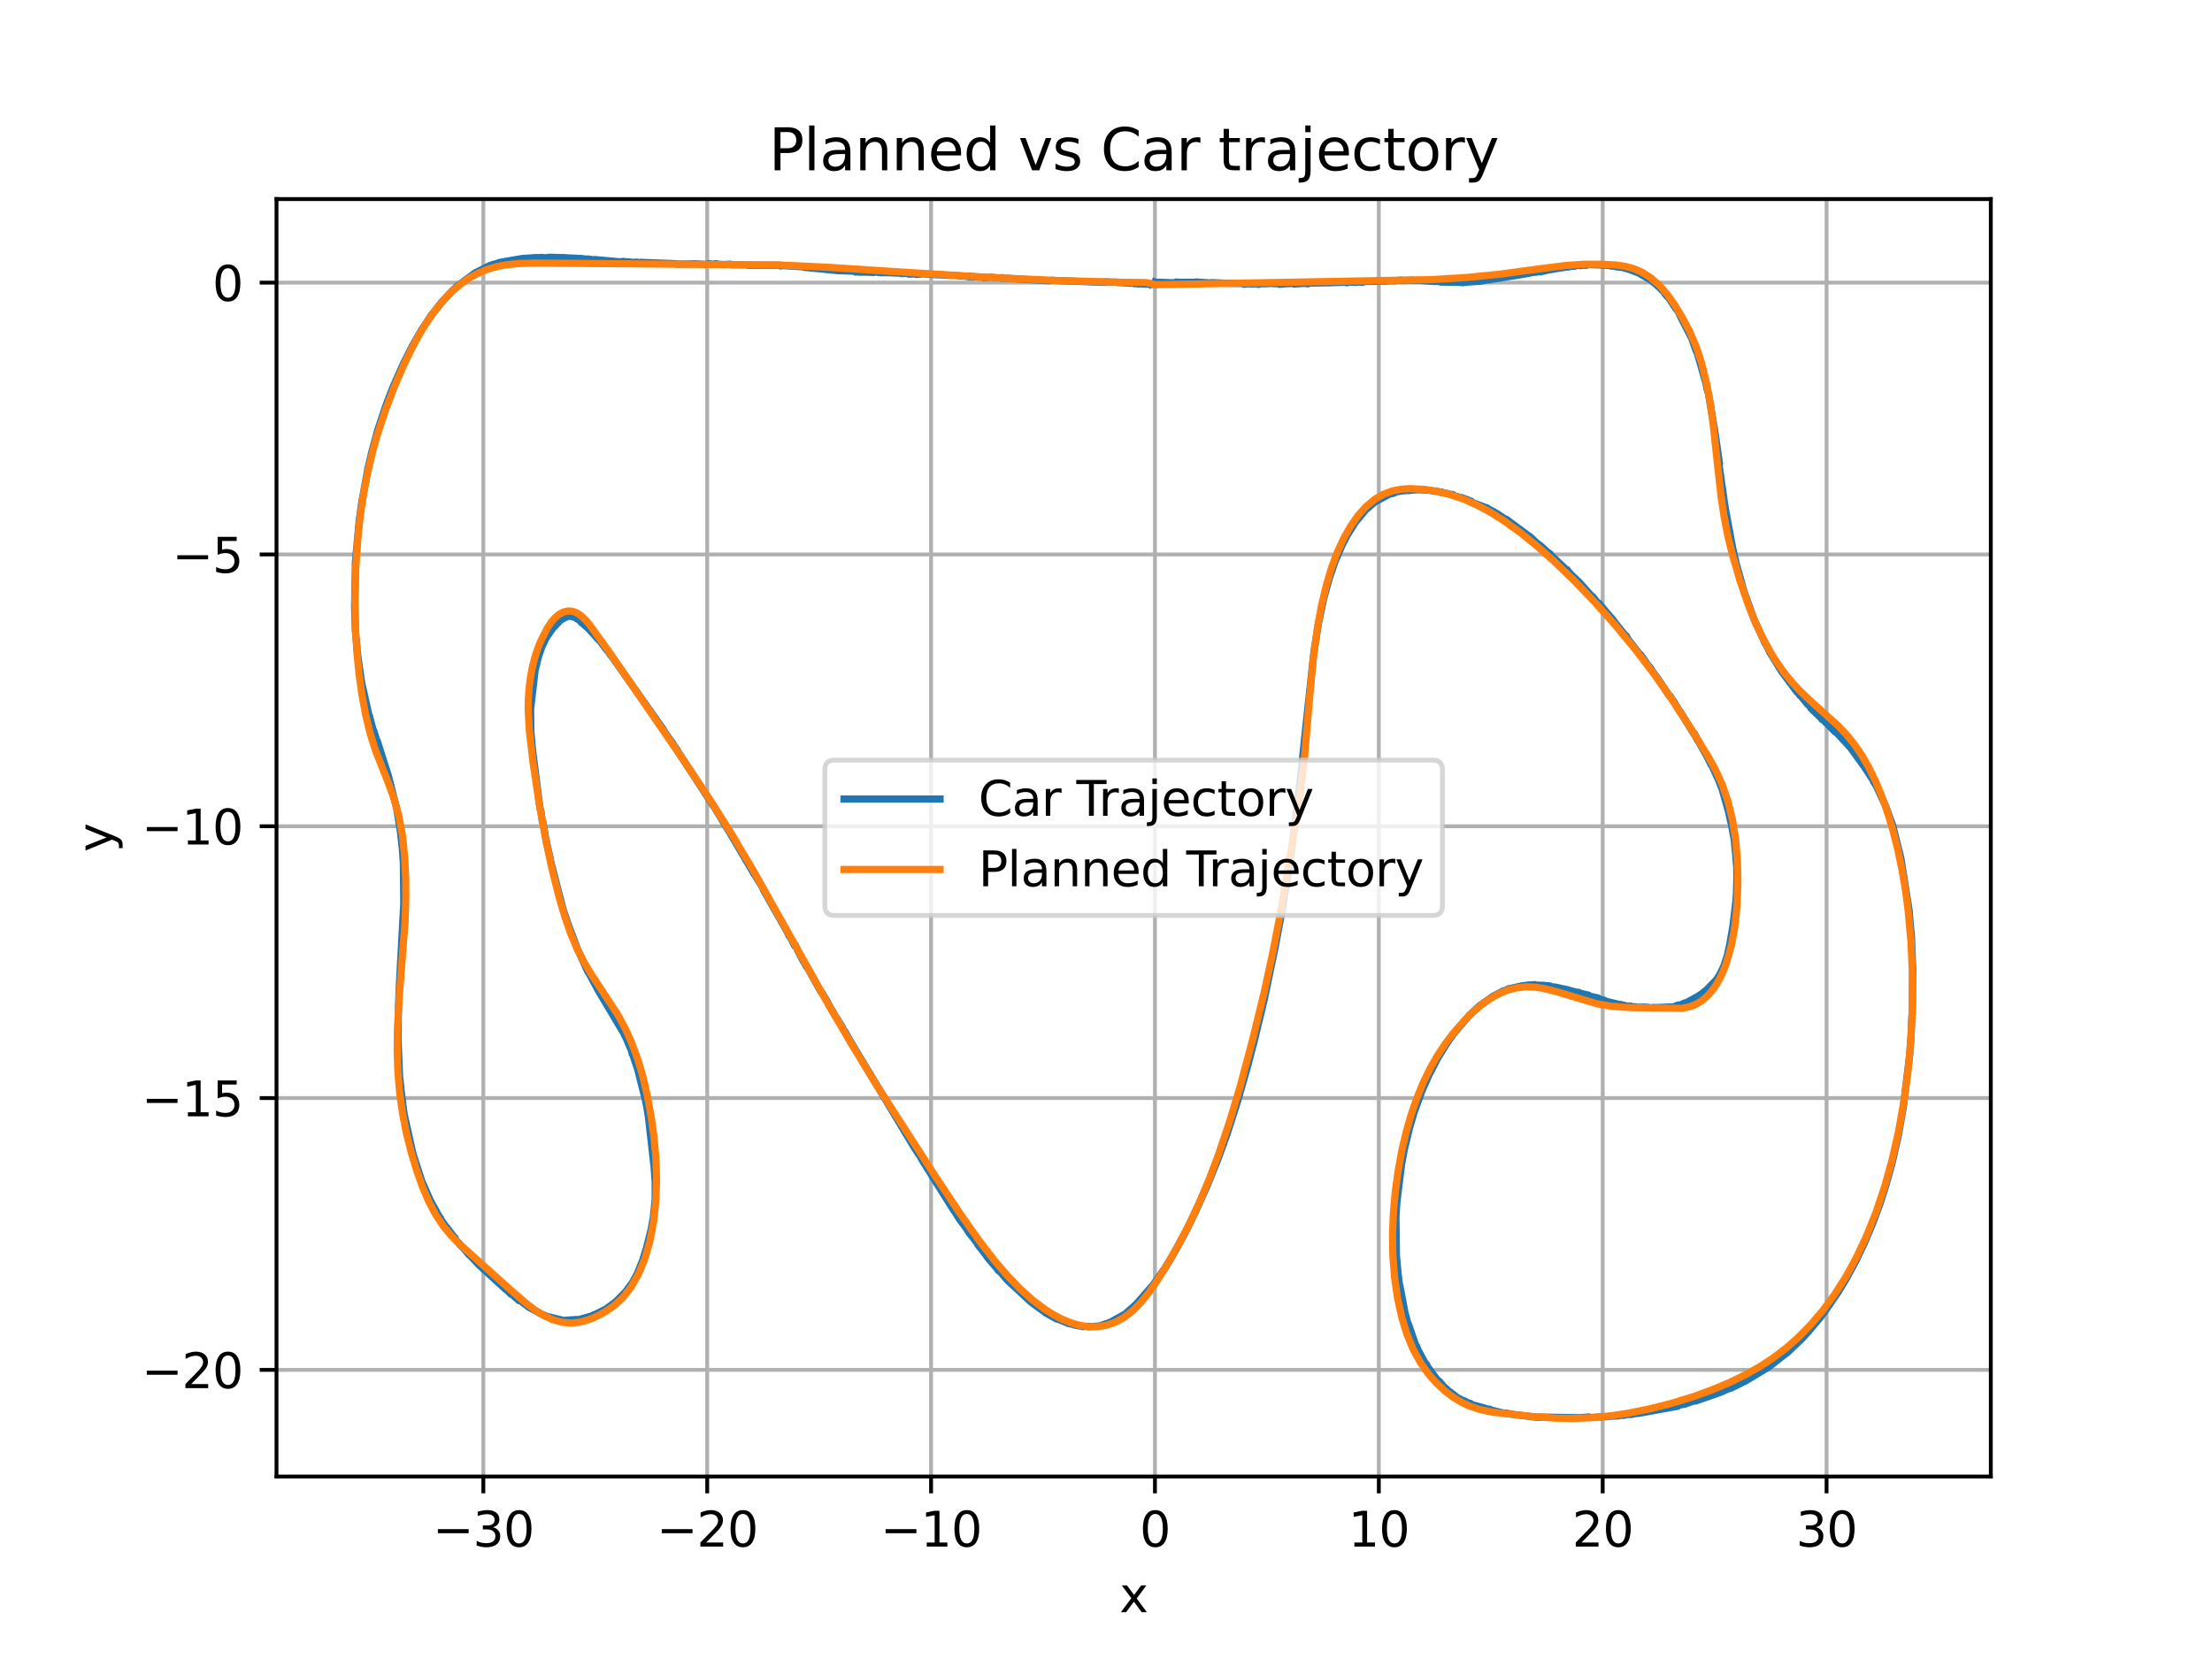 <?xml version="1.0" encoding="utf-8" standalone="no"?>
<!DOCTYPE svg PUBLIC "-//W3C//DTD SVG 1.1//EN"
  "http://www.w3.org/Graphics/SVG/1.1/DTD/svg11.dtd">
<svg xmlns:xlink="http://www.w3.org/1999/xlink" width="460.8pt" height="345.6pt" viewBox="0 0 460.8 345.6" xmlns="http://www.w3.org/2000/svg" version="1.1">
 <defs>
  <style type="text/css">*{stroke-linejoin: round; stroke-linecap: butt}</style>
 </defs>
 <g id="figure_1">
  <g id="patch_1">
   <path d="M 0 345.6 
L 460.8 345.6 
L 460.8 0 
L 0 0 
z
" style="fill: #ffffff"/>
  </g>
  <g id="axes_1">
   <g id="patch_2">
    <path d="M 57.6 307.584 
L 414.72 307.584 
L 414.72 41.472 
L 57.6 41.472 
z
" style="fill: #ffffff"/>
   </g>
   <g id="matplotlib.axis_1">
    <g id="xtick_1">
     <g id="line2d_1">
      <path d="M 100.687 307.584 
L 100.687 41.472 
" clip-path="url(#p9ea744efe2)" style="fill: none; stroke: #b0b0b0; stroke-width: 0.8; stroke-linecap: square"/>
     </g>
     <g id="line2d_2">
      <defs>
       <path id="m779f295ce8" d="M 0 0 
L 0 3.5 
" style="stroke: #000000; stroke-width: 0.8"/>
      </defs>
      <g>
       <use xlink:href="#m779f295ce8" x="100.687" y="307.584" style="stroke: #000000; stroke-width: 0.8"/>
      </g>
     </g>
     <g id="text_1">
      <!-- −30 -->
      <g transform="translate(90.135 322.182) scale(0.1 -0.1)">
       <defs>
        <path id="DejaVuSans-2212" d="M 678 2272 
L 4684 2272 
L 4684 1741 
L 678 1741 
L 678 2272 
z
" transform="scale(0.016)"/>
        <path id="DejaVuSans-33" d="M 2597 2516 
Q 3050 2419 3304 2112 
Q 3559 1806 3559 1356 
Q 3559 666 3084 287 
Q 2609 -91 1734 -91 
Q 1441 -91 1130 -33 
Q 819 25 488 141 
L 488 750 
Q 750 597 1062 519 
Q 1375 441 1716 441 
Q 2309 441 2620 675 
Q 2931 909 2931 1356 
Q 2931 1769 2642 2001 
Q 2353 2234 1838 2234 
L 1294 2234 
L 1294 2753 
L 1863 2753 
Q 2328 2753 2575 2939 
Q 2822 3125 2822 3475 
Q 2822 3834 2567 4026 
Q 2313 4219 1838 4219 
Q 1578 4219 1281 4162 
Q 984 4106 628 3988 
L 628 4550 
Q 988 4650 1302 4700 
Q 1616 4750 1894 4750 
Q 2613 4750 3031 4423 
Q 3450 4097 3450 3541 
Q 3450 3153 3228 2886 
Q 3006 2619 2597 2516 
z
" transform="scale(0.016)"/>
        <path id="DejaVuSans-30" d="M 2034 4250 
Q 1547 4250 1301 3770 
Q 1056 3291 1056 2328 
Q 1056 1369 1301 889 
Q 1547 409 2034 409 
Q 2525 409 2770 889 
Q 3016 1369 3016 2328 
Q 3016 3291 2770 3770 
Q 2525 4250 2034 4250 
z
M 2034 4750 
Q 2819 4750 3233 4129 
Q 3647 3509 3647 2328 
Q 3647 1150 3233 529 
Q 2819 -91 2034 -91 
Q 1250 -91 836 529 
Q 422 1150 422 2328 
Q 422 3509 836 4129 
Q 1250 4750 2034 4750 
z
" transform="scale(0.016)"/>
       </defs>
       <use xlink:href="#DejaVuSans-2212"/>
       <use xlink:href="#DejaVuSans-33" x="83.789"/>
       <use xlink:href="#DejaVuSans-30" x="147.412"/>
      </g>
     </g>
    </g>
    <g id="xtick_2">
     <g id="line2d_3">
      <path d="M 147.324 307.584 
L 147.324 41.472 
" clip-path="url(#p9ea744efe2)" style="fill: none; stroke: #b0b0b0; stroke-width: 0.8; stroke-linecap: square"/>
     </g>
     <g id="line2d_4">
      <g>
       <use xlink:href="#m779f295ce8" x="147.324" y="307.584" style="stroke: #000000; stroke-width: 0.8"/>
      </g>
     </g>
     <g id="text_2">
      <!-- −20 -->
      <g transform="translate(136.771 322.182) scale(0.1 -0.1)">
       <defs>
        <path id="DejaVuSans-32" d="M 1228 531 
L 3431 531 
L 3431 0 
L 469 0 
L 469 531 
Q 828 903 1448 1529 
Q 2069 2156 2228 2338 
Q 2531 2678 2651 2914 
Q 2772 3150 2772 3378 
Q 2772 3750 2511 3984 
Q 2250 4219 1831 4219 
Q 1534 4219 1204 4116 
Q 875 4013 500 3803 
L 500 4441 
Q 881 4594 1212 4672 
Q 1544 4750 1819 4750 
Q 2544 4750 2975 4387 
Q 3406 4025 3406 3419 
Q 3406 3131 3298 2873 
Q 3191 2616 2906 2266 
Q 2828 2175 2409 1742 
Q 1991 1309 1228 531 
z
" transform="scale(0.016)"/>
       </defs>
       <use xlink:href="#DejaVuSans-2212"/>
       <use xlink:href="#DejaVuSans-32" x="83.789"/>
       <use xlink:href="#DejaVuSans-30" x="147.412"/>
      </g>
     </g>
    </g>
    <g id="xtick_3">
     <g id="line2d_5">
      <path d="M 193.96 307.584 
L 193.96 41.472 
" clip-path="url(#p9ea744efe2)" style="fill: none; stroke: #b0b0b0; stroke-width: 0.8; stroke-linecap: square"/>
     </g>
     <g id="line2d_6">
      <g>
       <use xlink:href="#m779f295ce8" x="193.96" y="307.584" style="stroke: #000000; stroke-width: 0.8"/>
      </g>
     </g>
     <g id="text_3">
      <!-- −10 -->
      <g transform="translate(183.408 322.182) scale(0.1 -0.1)">
       <defs>
        <path id="DejaVuSans-31" d="M 794 531 
L 1825 531 
L 1825 4091 
L 703 3866 
L 703 4441 
L 1819 4666 
L 2450 4666 
L 2450 531 
L 3481 531 
L 3481 0 
L 794 0 
L 794 531 
z
" transform="scale(0.016)"/>
       </defs>
       <use xlink:href="#DejaVuSans-2212"/>
       <use xlink:href="#DejaVuSans-31" x="83.789"/>
       <use xlink:href="#DejaVuSans-30" x="147.412"/>
      </g>
     </g>
    </g>
    <g id="xtick_4">
     <g id="line2d_7">
      <path d="M 240.597 307.584 
L 240.597 41.472 
" clip-path="url(#p9ea744efe2)" style="fill: none; stroke: #b0b0b0; stroke-width: 0.8; stroke-linecap: square"/>
     </g>
     <g id="line2d_8">
      <g>
       <use xlink:href="#m779f295ce8" x="240.597" y="307.584" style="stroke: #000000; stroke-width: 0.8"/>
      </g>
     </g>
     <g id="text_4">
      <!-- 0 -->
      <g transform="translate(237.416 322.182) scale(0.1 -0.1)">
       <use xlink:href="#DejaVuSans-30"/>
      </g>
     </g>
    </g>
    <g id="xtick_5">
     <g id="line2d_9">
      <path d="M 287.233 307.584 
L 287.233 41.472 
" clip-path="url(#p9ea744efe2)" style="fill: none; stroke: #b0b0b0; stroke-width: 0.8; stroke-linecap: square"/>
     </g>
     <g id="line2d_10">
      <g>
       <use xlink:href="#m779f295ce8" x="287.233" y="307.584" style="stroke: #000000; stroke-width: 0.8"/>
      </g>
     </g>
     <g id="text_5">
      <!-- 10 -->
      <g transform="translate(280.871 322.182) scale(0.1 -0.1)">
       <use xlink:href="#DejaVuSans-31"/>
       <use xlink:href="#DejaVuSans-30" x="63.623"/>
      </g>
     </g>
    </g>
    <g id="xtick_6">
     <g id="line2d_11">
      <path d="M 333.87 307.584 
L 333.87 41.472 
" clip-path="url(#p9ea744efe2)" style="fill: none; stroke: #b0b0b0; stroke-width: 0.8; stroke-linecap: square"/>
     </g>
     <g id="line2d_12">
      <g>
       <use xlink:href="#m779f295ce8" x="333.87" y="307.584" style="stroke: #000000; stroke-width: 0.8"/>
      </g>
     </g>
     <g id="text_6">
      <!-- 20 -->
      <g transform="translate(327.507 322.182) scale(0.1 -0.1)">
       <use xlink:href="#DejaVuSans-32"/>
       <use xlink:href="#DejaVuSans-30" x="63.623"/>
      </g>
     </g>
    </g>
    <g id="xtick_7">
     <g id="line2d_13">
      <path d="M 380.506 307.584 
L 380.506 41.472 
" clip-path="url(#p9ea744efe2)" style="fill: none; stroke: #b0b0b0; stroke-width: 0.8; stroke-linecap: square"/>
     </g>
     <g id="line2d_14">
      <g>
       <use xlink:href="#m779f295ce8" x="380.506" y="307.584" style="stroke: #000000; stroke-width: 0.8"/>
      </g>
     </g>
     <g id="text_7">
      <!-- 30 -->
      <g transform="translate(374.144 322.182) scale(0.1 -0.1)">
       <use xlink:href="#DejaVuSans-33"/>
       <use xlink:href="#DejaVuSans-30" x="63.623"/>
      </g>
     </g>
    </g>
    <g id="text_8">
     <!-- x -->
     <g transform="translate(233.201 335.861) scale(0.1 -0.1)">
      <defs>
       <path id="DejaVuSans-78" d="M 3513 3500 
L 2247 1797 
L 3578 0 
L 2900 0 
L 1881 1375 
L 863 0 
L 184 0 
L 1544 1831 
L 300 3500 
L 978 3500 
L 1906 2253 
L 2834 3500 
L 3513 3500 
z
" transform="scale(0.016)"/>
      </defs>
      <use xlink:href="#DejaVuSans-78"/>
     </g>
    </g>
   </g>
   <g id="matplotlib.axis_2">
    <g id="ytick_1">
     <g id="line2d_15">
      <path d="M 57.6 285.37 
L 414.72 285.37 
" clip-path="url(#p9ea744efe2)" style="fill: none; stroke: #b0b0b0; stroke-width: 0.8; stroke-linecap: square"/>
     </g>
     <g id="line2d_16">
      <defs>
       <path id="me8ba1e63dd" d="M 0 0 
L -3.5 0 
" style="stroke: #000000; stroke-width: 0.8"/>
      </defs>
      <g>
       <use xlink:href="#me8ba1e63dd" x="57.6" y="285.37" style="stroke: #000000; stroke-width: 0.8"/>
      </g>
     </g>
     <g id="text_9">
      <!-- −20 -->
      <g transform="translate(29.495 289.17) scale(0.1 -0.1)">
       <use xlink:href="#DejaVuSans-2212"/>
       <use xlink:href="#DejaVuSans-32" x="83.789"/>
       <use xlink:href="#DejaVuSans-30" x="147.412"/>
      </g>
     </g>
    </g>
    <g id="ytick_2">
     <g id="line2d_17">
      <path d="M 57.6 228.748 
L 414.72 228.748 
" clip-path="url(#p9ea744efe2)" style="fill: none; stroke: #b0b0b0; stroke-width: 0.8; stroke-linecap: square"/>
     </g>
     <g id="line2d_18">
      <g>
       <use xlink:href="#me8ba1e63dd" x="57.6" y="228.748" style="stroke: #000000; stroke-width: 0.8"/>
      </g>
     </g>
     <g id="text_10">
      <!-- −15 -->
      <g transform="translate(29.495 232.547) scale(0.1 -0.1)">
       <defs>
        <path id="DejaVuSans-35" d="M 691 4666 
L 3169 4666 
L 3169 4134 
L 1269 4134 
L 1269 2991 
Q 1406 3038 1543 3061 
Q 1681 3084 1819 3084 
Q 2600 3084 3056 2656 
Q 3513 2228 3513 1497 
Q 3513 744 3044 326 
Q 2575 -91 1722 -91 
Q 1428 -91 1123 -41 
Q 819 9 494 109 
L 494 744 
Q 775 591 1075 516 
Q 1375 441 1709 441 
Q 2250 441 2565 725 
Q 2881 1009 2881 1497 
Q 2881 1984 2565 2268 
Q 2250 2553 1709 2553 
Q 1456 2553 1204 2497 
Q 953 2441 691 2322 
L 691 4666 
z
" transform="scale(0.016)"/>
       </defs>
       <use xlink:href="#DejaVuSans-2212"/>
       <use xlink:href="#DejaVuSans-31" x="83.789"/>
       <use xlink:href="#DejaVuSans-35" x="147.412"/>
      </g>
     </g>
    </g>
    <g id="ytick_3">
     <g id="line2d_19">
      <path d="M 57.6 172.125 
L 414.72 172.125 
" clip-path="url(#p9ea744efe2)" style="fill: none; stroke: #b0b0b0; stroke-width: 0.8; stroke-linecap: square"/>
     </g>
     <g id="line2d_20">
      <g>
       <use xlink:href="#me8ba1e63dd" x="57.6" y="172.125" style="stroke: #000000; stroke-width: 0.8"/>
      </g>
     </g>
     <g id="text_11">
      <!-- −10 -->
      <g transform="translate(29.495 175.925) scale(0.1 -0.1)">
       <use xlink:href="#DejaVuSans-2212"/>
       <use xlink:href="#DejaVuSans-31" x="83.789"/>
       <use xlink:href="#DejaVuSans-30" x="147.412"/>
      </g>
     </g>
    </g>
    <g id="ytick_4">
     <g id="line2d_21">
      <path d="M 57.6 115.503 
L 414.72 115.503 
" clip-path="url(#p9ea744efe2)" style="fill: none; stroke: #b0b0b0; stroke-width: 0.8; stroke-linecap: square"/>
     </g>
     <g id="line2d_22">
      <g>
       <use xlink:href="#me8ba1e63dd" x="57.6" y="115.503" style="stroke: #000000; stroke-width: 0.8"/>
      </g>
     </g>
     <g id="text_12">
      <!-- −5 -->
      <g transform="translate(35.858 119.302) scale(0.1 -0.1)">
       <use xlink:href="#DejaVuSans-2212"/>
       <use xlink:href="#DejaVuSans-35" x="83.789"/>
      </g>
     </g>
    </g>
    <g id="ytick_5">
     <g id="line2d_23">
      <path d="M 57.6 58.88 
L 414.72 58.88 
" clip-path="url(#p9ea744efe2)" style="fill: none; stroke: #b0b0b0; stroke-width: 0.8; stroke-linecap: square"/>
     </g>
     <g id="line2d_24">
      <g>
       <use xlink:href="#me8ba1e63dd" x="57.6" y="58.88" style="stroke: #000000; stroke-width: 0.8"/>
      </g>
     </g>
     <g id="text_13">
      <!-- 0 -->
      <g transform="translate(44.237 62.68) scale(0.1 -0.1)">
       <use xlink:href="#DejaVuSans-30"/>
      </g>
     </g>
    </g>
    <g id="text_14">
     <!-- y -->
     <g transform="translate(23.416 177.487) rotate(-90) scale(0.1 -0.1)">
      <defs>
       <path id="DejaVuSans-79" d="M 2059 -325 
Q 1816 -950 1584 -1140 
Q 1353 -1331 966 -1331 
L 506 -1331 
L 506 -850 
L 844 -850 
Q 1081 -850 1212 -737 
Q 1344 -625 1503 -206 
L 1606 56 
L 191 3500 
L 800 3500 
L 1894 763 
L 2988 3500 
L 3597 3500 
L 2059 -325 
z
" transform="scale(0.016)"/>
      </defs>
      <use xlink:href="#DejaVuSans-79"/>
     </g>
    </g>
   </g>
   <g id="line2d_25">
    <path d="M 240.507 58.772 
L 240.505 58.776 
L 244.916 58.916 
L 244.986 58.747 
L 245.711 58.799 
L 247.954 58.794 
L 247.935 58.842 
L 249.475 58.738 
L 249.462 58.77 
L 252.401 58.943 
L 252.43 58.871 
L 255.405 59.005 
L 255.403 59.01 
L 258.411 59.062 
L 259.166 59.06 
L 259.1 59.221 
L 259.896 59.112 
L 259.888 59.13 
L 261.373 59.156 
L 261.388 59.119 
L 262.13 59.126 
L 262.082 59.243 
L 262.882 59.109 
L 262.877 59.122 
L 264.379 59.082 
L 264.401 59.029 
L 265.853 59.112 
L 266.616 59.064 
L 266.543 59.241 
L 268.089 59.096 
L 269.597 59.044 
L 269.546 59.166 
L 271.828 59.024 
L 271.818 59.048 
L 272.527 59.119 
L 272.584 58.98 
L 277.02 58.913 
L 277.026 58.898 
L 280.008 58.807 
L 280.003 58.818 
L 280.707 58.899 
L 280.762 58.767 
L 282.225 58.797 
L 282.207 58.841 
L 283.74 58.699 
L 283.684 58.834 
L 284.507 58.622 
L 286.71 58.619 
L 286.738 58.553 
L 288.939 58.552 
L 288.966 58.488 
L 290.435 58.492 
L 291.97 58.343 
L 291.927 58.448 
L 294.197 58.348 
L 294.173 58.406 
L 295.682 58.41 
L 298.646 58.631 
L 300.17 58.649 
L 300.123 58.762 
L 304.613 58.823 
L 304.58 58.902 
L 306.113 58.73 
L 308.313 58.602 
L 308.331 58.56 
L 309.075 58.468 
L 309.862 58.264 
L 309.834 58.332 
L 310.569 58.245 
L 310.562 58.262 
L 311.363 58.01 
L 311.32 58.114 
L 315.046 57.507 
L 315.038 57.527 
L 318.774 56.887 
L 318.798 56.83 
L 320.239 56.677 
L 320.263 56.62 
L 320.956 56.59 
L 320.939 56.632 
L 322.428 56.279 
L 322.424 56.291 
L 324.53 55.917 
L 325.236 55.749 
L 325.211 55.809 
L 325.88 55.713 
L 326.585 55.513 
L 326.532 55.642 
L 327.873 55.374 
L 327.816 55.512 
L 328.508 55.314 
L 329.173 55.173 
L 329.105 55.338 
L 330.373 55.189 
L 330.334 55.284 
L 331.008 55.105 
L 335.114 55.283 
L 335.649 55.43 
L 336.241 55.44 
L 336.23 55.468 
L 336.775 55.588 
L 338.476 55.795 
L 338.45 55.859 
L 340.039 56.344 
L 340.028 56.371 
L 341.072 56.765 
L 341.091 56.719 
L 343.584 58.177 
L 343.606 58.124 
L 344.561 58.908 
L 344.575 58.876 
L 345.513 59.761 
L 345.525 59.732 
L 346.934 61.161 
L 346.887 61.275 
L 347.82 62.306 
L 348.224 62.991 
L 348.278 62.861 
L 348.645 63.643 
L 348.685 63.546 
L 349.077 64.278 
L 349.103 64.215 
L 349.969 65.502 
L 349.92 65.62 
L 352.271 70.212 
L 352.294 70.155 
L 353.281 72.942 
L 353.645 73.785 
L 355.379 79.85 
L 355.595 81.021 
L 355.605 80.997 
L 355.891 81.989 
L 356.303 84.353 
L 357.3 90.286 
L 358.211 96.595 
L 358.113 96.833 
L 359.059 103.443 
L 359.064 103.432 
L 359.234 104.846 
L 359.247 104.813 
L 359.461 106.139 
L 360.916 113.992 
L 361.769 117.815 
L 361.79 117.764 
L 363.461 123.743 
L 363.483 123.691 
L 365.44 129.126 
L 367.226 132.973 
L 367.232 132.957 
L 367.656 133.972 
L 367.685 133.902 
L 368.612 135.734 
L 368.598 135.767 
L 369.109 136.566 
L 371.117 139.832 
L 374.356 144.196 
L 374.424 144.032 
L 374.93 144.856 
L 374.964 144.774 
L 376.656 146.835 
L 376.688 146.759 
L 377.267 147.401 
L 377.216 147.524 
L 378.993 149.236 
L 379.03 149.148 
L 379.539 149.872 
L 379.588 149.752 
L 382.347 152.52 
L 382.38 152.44 
L 382.921 152.973 
L 383.966 154.108 
L 385.529 155.812 
L 385.531 155.807 
L 388.429 159.827 
L 390.305 162.701 
L 390.262 162.804 
L 390.746 163.499 
L 390.758 163.47 
L 392.805 167.907 
L 392.81 167.895 
L 394.265 171.885 
L 394.266 171.882 
L 395.979 178.721 
L 397.747 189.925 
L 397.712 190.009 
L 398.196 195.181 
L 398.455 201.865 
L 398.459 201.857 
L 398.368 211.24 
L 398.3 211.404 
L 398.057 216.722 
L 398.028 216.792 
L 397.851 219.412 
L 397.874 219.357 
L 396.415 231.224 
L 396.377 231.316 
L 395.499 236.341 
L 395.517 236.298 
L 394.097 242.521 
L 394.1 242.513 
L 392.747 247.306 
L 391.678 250.632 
L 390.092 254.929 
L 388.337 259.076 
L 388.376 258.981 
L 386.516 262.87 
L 386.534 262.826 
L 384.552 266.478 
L 382.969 269.108 
L 380.254 273.053 
L 379.093 274.611 
L 379.111 274.567 
L 376.767 277.363 
L 376.769 277.356 
L 375.519 278.746 
L 372.333 281.793 
L 372.357 281.736 
L 368.333 284.87 
L 368.352 284.823 
L 364.162 287.376 
L 364.169 287.36 
L 363.429 287.8 
L 363.455 287.737 
L 362.729 288.126 
L 360.538 289.206 
L 360.591 289.078 
L 359.859 289.41 
L 358.378 290.068 
L 353.251 291.858 
L 353.272 291.807 
L 352.565 291.958 
L 352.567 291.953 
L 351.043 292.492 
L 349.613 292.762 
L 349.538 292.945 
L 341.397 294.427 
L 340.673 294.477 
L 340.678 294.466 
L 339.891 294.665 
L 339.896 294.653 
L 338.466 294.687 
L 338.404 294.836 
L 337.697 294.828 
L 336.916 294.993 
L 336.954 294.901 
L 336.195 295.005 
L 330.97 295.311 
L 331.025 295.177 
L 328.723 295.354 
L 328.731 295.334 
L 320.764 295.191 
L 320.73 295.274 
L 319.394 295.178 
L 319.404 295.156 
L 314.962 294.618 
L 314.963 294.615 
L 313.78 294.362 
L 313.73 294.482 
L 310.346 293.666 
L 310.382 293.579 
L 309.255 293.417 
L 309.292 293.327 
L 306.668 292.617 
L 306.213 292.323 
L 306.201 292.351 
L 305.197 291.988 
L 305.232 291.904 
L 304.225 291.533 
L 304.253 291.467 
L 303.761 291.246 
L 303.752 291.266 
L 301.974 289.878 
L 301.939 289.961 
L 301.105 289.115 
L 301.091 289.148 
L 300.668 288.735 
L 299.874 287.775 
L 299.413 287.449 
L 297.494 284.84 
L 297.478 284.878 
L 297.162 284.183 
L 297.112 284.305 
L 296.754 283.709 
L 295.389 281.159 
L 295.095 280.406 
L 295.034 280.555 
L 293.395 275.804 
L 293.338 275.942 
L 292.896 274.159 
L 292.885 274.186 
L 292.658 273.324 
L 291.599 267.7 
L 291.558 267.799 
L 291.312 265.801 
L 291.298 265.836 
L 290.926 261.824 
L 290.904 261.877 
L 290.806 253.591 
L 290.983 250.543 
L 291.982 242.534 
L 292.515 239.652 
L 292.486 239.724 
L 293.653 234.899 
L 293.609 235.007 
L 294.693 231.41 
L 296.215 227.278 
L 297.629 224.057 
L 297.624 224.068 
L 299.52 220.403 
L 301.574 217.091 
L 301.545 217.161 
L 302.909 215.216 
L 302.906 215.222 
L 306.244 211.338 
L 306.224 211.388 
L 308.296 209.435 
L 308.272 209.495 
L 310.959 207.575 
L 313.209 206.407 
L 313.167 206.509 
L 314.367 205.947 
L 314.352 205.983 
L 317.296 205.315 
L 317.284 205.343 
L 318.514 205.183 
L 318.503 205.208 
L 319.757 205.112 
L 319.717 205.21 
L 321.611 205.257 
L 321.596 205.292 
L 322.894 205.382 
L 322.845 205.501 
L 324.162 205.651 
L 324.16 205.658 
L 326.816 206.24 
L 326.756 206.384 
L 327.49 206.421 
L 327.478 206.45 
L 328.156 206.64 
L 328.882 206.727 
L 328.841 206.826 
L 330.94 207.307 
L 330.881 207.45 
L 332.953 207.91 
L 333.51 208.349 
L 333.564 208.22 
L 334.222 208.385 
L 334.201 208.437 
L 334.828 208.644 
L 336.092 208.946 
L 336.087 208.958 
L 336.713 209.075 
L 336.687 209.137 
L 337.278 209.304 
L 337.322 209.198 
L 339.054 209.594 
L 339.045 209.615 
L 339.662 209.579 
L 339.612 209.7 
L 340.207 209.687 
L 340.16 209.8 
L 340.766 209.729 
L 340.72 209.842 
L 342.392 209.793 
L 342.915 209.806 
L 344.376 209.975 
L 344.426 209.853 
L 344.9 209.897 
L 348.557 209.742 
L 348.532 209.801 
L 349.028 209.573 
L 349.003 209.632 
L 349.437 209.528 
L 349.503 209.369 
L 349.88 209.379 
L 349.87 209.402 
L 351.168 208.858 
L 351.506 208.852 
L 351.557 208.728 
L 353.915 207.429 
L 353.945 207.356 
L 354.289 207.177 
L 355.417 206.285 
L 355.4 206.325 
L 357.552 204.114 
L 358.198 203.135 
L 359.094 201.286 
L 359.094 201.287 
L 359.776 199.215 
L 360.32 196.838 
L 361.059 192.545 
L 361.028 192.621 
L 361.675 187.273 
L 361.63 187.382 
L 361.785 185.472 
L 361.748 185.561 
L 361.831 182.744 
L 361.77 179.934 
L 361.727 180.037 
L 361.525 177.291 
L 361.496 177.361 
L 361.326 175.484 
L 361.206 174.592 
L 360.576 171.184 
L 360.551 171.246 
L 359.994 168.745 
L 359.984 168.77 
L 358.632 163.984 
L 358.604 164.053 
L 358.046 162.617 
L 358.044 162.621 
L 356.509 159.212 
L 356.455 159.344 
L 355.813 157.981 
L 353.663 154.164 
L 353.629 154.245 
L 353.325 153.432 
L 353.268 153.569 
L 352.952 152.768 
L 352.881 152.94 
L 350.065 148.321 
L 350.029 148.409 
L 348.774 146.261 
L 348.303 145.625 
L 347.859 144.903 
L 347.805 145.035 
L 345.422 141.445 
L 344.387 140.029 
L 344.365 140.083 
L 343.89 139.232 
L 343.318 138.59 
L 342.79 137.816 
L 341.694 136.285 
L 341.654 136.382 
L 339.313 133.378 
L 339.301 133.406 
L 338.778 132.449 
L 338.737 132.549 
L 336.882 130.27 
L 335.66 128.656 
L 335.638 128.709 
L 334.999 127.956 
L 333.084 125.665 
L 333.02 125.819 
L 331.756 124.243 
L 331.722 124.326 
L 330.405 122.871 
L 330.403 122.875 
L 329.757 122.117 
L 329.747 122.141 
L 329.093 121.4 
L 327.717 120.088 
L 327.706 120.114 
L 327.038 119.409 
L 326.401 118.629 
L 326.364 118.719 
L 322.919 115.482 
L 322.953 115.398 
L 322.216 114.875 
L 320.841 113.597 
L 320.826 113.633 
L 320.107 113.076 
L 318.743 111.801 
L 318.731 111.83 
L 313.806 108.171 
L 313.77 108.258 
L 311.734 106.916 
L 311.712 106.968 
L 311.064 106.511 
L 311.051 106.543 
L 310.375 106.184 
L 309.728 105.782 
L 309.722 105.797 
L 306.364 104.549 
L 306.436 104.374 
L 305.754 104.234 
L 305.795 104.133 
L 304.532 103.686 
L 304.54 103.667 
L 303.875 103.562 
L 302.666 103.139 
L 302.708 103.04 
L 301.438 102.868 
L 301.472 102.786 
L 300.854 102.697 
L 300.856 102.693 
L 300.302 102.478 
L 300.244 102.618 
L 299.134 102.269 
L 299.105 102.338 
L 298.512 102.296 
L 297.969 102.159 
L 296.286 102.039 
L 296.287 102.035 
L 295.19 102.024 
L 294.082 102.125 
L 294.121 102.031 
L 293.529 102.21 
L 293.592 102.057 
L 293.032 102.183 
L 293.094 102.032 
L 292.502 102.258 
L 292.527 102.198 
L 290.485 102.539 
L 290.403 102.738 
L 289.433 102.954 
L 286.491 104.517 
L 286.494 104.508 
L 284.614 106.125 
L 284.64 106.061 
L 282.407 108.728 
L 282.425 108.682 
L 280.726 111.394 
L 280.783 111.255 
L 279.58 113.588 
L 279.591 113.56 
L 278.129 116.964 
L 276.886 120.582 
L 275.764 124.638 
L 274.642 129.996 
L 273.706 135.838 
L 273.713 135.82 
L 271.738 154.088 
L 271.745 154.07 
L 270.983 161.482 
L 269.23 175.793 
L 268.561 180.595 
L 266.938 190.405 
L 265.708 196.933 
L 265.742 196.851 
L 263.392 208.081 
L 263.416 208.023 
L 261.153 217.387 
L 261.105 217.505 
L 259.944 221.958 
L 259.955 221.931 
L 257.825 229.377 
L 257.832 229.36 
L 255.585 236.351 
L 253.74 241.436 
L 253.768 241.369 
L 251.35 247.299 
L 248.91 252.705 
L 248.926 252.664 
L 246.925 256.753 
L 243.924 262.165 
L 243.96 262.077 
L 242.369 264.646 
L 242.414 264.537 
L 240.294 267.571 
L 236.548 271.845 
L 236.566 271.801 
L 234.289 273.806 
L 234.302 273.773 
L 231.467 275.348 
L 230.263 275.87 
L 230.301 275.779 
L 229.072 276.214 
L 228.509 276.253 
L 226.717 276.411 
L 226.771 276.281 
L 225.518 276.365 
L 225.545 276.299 
L 224.941 276.244 
L 224.95 276.222 
L 224.356 276.113 
L 223.752 276.003 
L 223.764 275.973 
L 223.162 275.831 
L 222.543 275.706 
L 222.549 275.691 
L 220.173 274.711 
L 220.14 274.792 
L 217.75 273.463 
L 217.767 273.421 
L 215.375 271.707 
L 215.386 271.68 
L 214.768 271.239 
L 209.89 266.725 
L 209.289 266.037 
L 208.696 265.303 
L 208.689 265.321 
L 208.044 264.69 
L 208.026 264.734 
L 207.447 263.919 
L 207.424 263.976 
L 205.544 261.739 
L 205.569 261.678 
L 203.682 259.271 
L 203.718 259.182 
L 203.087 258.352 
L 201.794 256.721 
L 201.214 255.724 
L 201.204 255.749 
L 199.914 254.04 
L 198.704 252.102 
L 198.683 252.154 
L 191.907 241.357 
L 191.938 241.281 
L 190.662 239.385 
L 190.658 239.393 
L 177.158 216.913 
L 175.954 214.795 
L 175.918 214.883 
L 175.354 213.735 
L 175.34 213.767 
L 174.088 211.768 
L 174.078 211.793 
L 172.876 209.67 
L 172.86 209.708 
L 172.295 208.56 
L 171.044 206.553 
L 171.017 206.618 
L 168.026 201.254 
L 167.977 201.371 
L 167.412 200.216 
L 167.373 200.311 
L 166.216 198.058 
L 166.215 198.062 
L 165.667 196.861 
L 165.573 197.088 
L 164.422 194.826 
L 164.367 194.961 
L 163.825 193.75 
L 163.803 193.802 
L 158.986 185.285 
L 159.024 185.191 
L 157.165 182.126 
L 157.148 182.169 
L 151.659 172.818 
L 151.652 172.836 
L 148.571 167.769 
L 148.551 167.818 
L 141.073 156.311 
L 141.092 156.264 
L 140.484 155.409 
L 139.913 154.49 
L 139.892 154.54 
L 138.176 152.034 
L 138.199 151.98 
L 127.247 136.457 
L 127.219 136.524 
L 126.514 135.437 
L 126.48 135.519 
L 125.047 133.609 
L 124.289 132.861 
L 124.303 132.827 
L 123.589 132.048 
L 123.592 132.041 
L 122.555 130.906 
L 122.548 130.924 
L 121.487 129.971 
L 121.185 129.561 
L 121.12 129.719 
L 120.837 129.283 
L 120.818 129.329 
L 119.788 128.63 
L 119.412 128.553 
L 119.463 128.429 
L 118.383 128.4 
L 118.401 128.356 
L 117.315 128.864 
L 116.681 129.268 
L 116.686 129.254 
L 115.11 130.955 
L 113.927 132.674 
L 113.638 133.186 
L 113.655 133.144 
L 112.88 134.772 
L 112.218 136.654 
L 112.22 136.648 
L 111.476 139.657 
L 110.532 147.742 
L 110.596 152.947 
L 110.632 152.859 
L 110.954 156.382 
L 112.483 168.357 
L 112.715 169.124 
L 112.976 171.219 
L 113.046 171.05 
L 113.757 175.039 
L 114.645 178.934 
L 114.614 179.009 
L 116.68 187.069 
L 116.688 187.049 
L 117.238 189.173 
L 117.228 189.197 
L 118.208 192.139 
L 120.395 197.927 
L 120.399 197.918 
L 122.488 202.492 
L 122.516 202.426 
L 124.756 206.555 
L 130.127 215.572 
L 130.101 215.635 
L 130.824 217.044 
L 130.793 217.12 
L 131.444 218.653 
L 131.467 218.598 
L 131.698 219.574 
L 131.728 219.502 
L 132.021 220.313 
L 132.849 222.785 
L 134.398 228.949 
L 134.763 230.754 
L 134.911 231.711 
L 135.069 232.623 
L 136.256 243.065 
L 136.464 245.922 
L 136.484 245.873 
L 136.483 249.781 
L 136.498 249.746 
L 136.102 253.576 
L 135.639 256.141 
L 135.625 256.176 
L 134.795 259.528 
L 134.837 259.428 
L 133.874 262.55 
L 132.73 265.385 
L 132.742 265.356 
L 131.775 267.138 
L 130.335 269.094 
L 128.417 271.041 
L 127.251 271.95 
L 126.002 272.847 
L 126.025 272.791 
L 123.912 273.859 
L 123.936 273.801 
L 123.021 274.226 
L 123.036 274.189 
L 122.148 274.452 
L 120.748 274.837 
L 119.829 274.949 
L 119.861 274.87 
L 119.358 274.995 
L 119.386 274.925 
L 117.414 275.071 
L 113.946 274.225 
L 113.946 274.225 
L 112.395 273.578 
L 112.416 273.529 
L 110.291 272.39 
L 108.17 270.796 
L 108.108 270.947 
L 107.591 270.448 
L 107.58 270.475 
L 107.043 270 
L 106.513 269.483 
L 106.457 269.618 
L 105.39 268.54 
L 105.359 268.614 
L 99.78 263.521 
L 97.728 261.341 
L 97.701 261.407 
L 96.742 260.226 
L 95.723 259.229 
L 95.767 259.123 
L 94.774 258.098 
L 94.846 257.924 
L 94.361 257.398 
L 93.01 255.601 
L 92.979 255.676 
L 92.113 254.411 
L 92.089 254.469 
L 91.717 253.692 
L 91.681 253.778 
L 89.707 250.172 
L 89.702 250.184 
L 87.915 246.153 
L 87.908 246.171 
L 86.113 240.608 
L 86.097 240.646 
L 84.246 232.363 
L 84.227 232.411 
L 83.5 226.727 
L 83.521 226.676 
L 83.275 224.45 
L 83.255 224.498 
L 82.904 216.159 
L 82.925 216.107 
L 83.005 209.923 
L 83.003 209.925 
L 83.207 204.856 
L 83.21 204.85 
L 84.119 188.144 
L 84.017 179.32 
L 83.994 179.375 
L 83.826 176.86 
L 83.82 176.875 
L 83.41 173.211 
L 82.635 168.421 
L 80.942 161.743 
L 78.571 154.28 
L 78.528 154.384 
L 77.875 152.25 
L 77.83 152.359 
L 76.935 149.064 
L 76.896 149.158 
L 75.38 142.379 
L 75.182 141.188 
L 74.347 135.203 
L 74.399 135.076 
L 74.033 131.484 
L 73.865 126.35 
L 74.043 117.418 
L 74.009 117.499 
L 74.812 108.609 
L 75.313 104.922 
L 75.312 104.924 
L 76.613 97.757 
L 76.609 97.767 
L 77.414 94.294 
L 78.645 89.79 
L 78.581 89.947 
L 80.363 84.547 
L 81.892 80.588 
L 84.012 75.806 
L 83.993 75.853 
L 85.83 72.195 
L 87.77 68.802 
L 87.766 68.812 
L 89.822 65.707 
L 91.976 62.967 
L 94.262 60.509 
L 95.409 59.477 
L 99.015 56.821 
L 102.165 55.257 
L 102.119 55.369 
L 102.8 55.036 
L 102.757 55.143 
L 104.08 54.667 
L 104.71 54.555 
L 108.751 53.853 
L 111.537 53.663 
L 112.233 53.666 
L 112.954 53.622 
L 112.93 53.682 
L 113.634 53.692 
L 113.626 53.712 
L 114.392 53.588 
L 117.266 53.668 
L 117.276 53.644 
L 118.714 53.748 
L 120.189 53.8 
L 120.887 53.938 
L 120.936 53.819 
L 122.369 54.021 
L 122.404 53.935 
L 123.834 54.164 
L 123.876 54.061 
L 129.021 54.525 
L 129.002 54.571 
L 129.811 54.445 
L 129.799 54.476 
L 131.271 54.575 
L 131.237 54.657 
L 132.767 54.615 
L 132.76 54.63 
L 133.46 54.767 
L 133.51 54.647 
L 139.471 54.878 
L 140.955 54.93 
L 140.91 55.04 
L 142.426 55 
L 142.42 55.014 
L 144.693 54.941 
L 146.151 55.027 
L 146.148 55.036 
L 146.873 55.09 
L 147.693 54.919 
L 148.39 55.051 
L 149.199 54.911 
L 149.128 55.083 
L 149.898 55.039 
L 149.885 55.07 
L 150.62 55.114 
L 152.165 55.025 
L 152.118 55.139 
L 155.87 55.18 
L 155.837 55.26 
L 162.604 55.265 
L 162.546 55.405 
L 163.342 55.306 
L 163.324 55.351 
L 167.062 55.569 
L 167.77 55.727 
L 167.766 55.737 
L 168.541 55.739 
L 168.522 55.785 
L 174.492 56.378 
L 178.266 56.51 
L 178.197 56.677 
L 178.991 56.591 
L 178.949 56.692 
L 181.209 56.707 
L 181.202 56.726 
L 181.933 56.784 
L 181.977 56.676 
L 182.737 56.667 
L 182.713 56.724 
L 183.431 56.815 
L 185.701 56.801 
L 185.685 56.841 
L 186.43 56.867 
L 187.913 56.932 
L 187.883 57.005 
L 188.656 56.961 
L 189.419 56.94 
L 189.349 57.109 
L 190.885 57.044 
L 190.83 57.176 
L 192.404 57.023 
L 192.394 57.046 
L 195.339 57.259 
L 196.109 57.24 
L 196.094 57.278 
L 198.343 57.375 
L 198.358 57.338 
L 199.842 57.442 
L 199.825 57.484 
L 201.318 57.554 
L 201.308 57.579 
L 202.011 57.717 
L 202.108 57.482 
L 202.764 57.732 
L 202.808 57.627 
L 204.278 57.747 
L 205.049 57.719 
L 204.999 57.839 
L 206.557 57.753 
L 206.553 57.763 
L 208.029 57.885 
L 208.814 57.833 
L 208.751 57.985 
L 210.287 57.969 
L 211.018 58.051 
L 218.44 58.481 
L 218.437 58.488 
L 219.235 58.38 
L 219.963 58.441 
L 220.709 58.459 
L 229.623 58.816 
L 229.643 58.768 
L 230.375 58.814 
L 230.426 58.691 
L 231.147 58.763 
L 232.648 58.781 
L 232.625 58.835 
L 236.354 59.038 
L 236.326 59.107 
L 237.116 59.045 
L 237.072 59.153 
L 237.838 59.144 
L 237.83 59.162 
L 238.578 59.194 
L 239.342 59.181 
L 239.328 59.216 
" clip-path="url(#p9ea744efe2)" style="fill: none; stroke: #1f77b4; stroke-width: 1.5; stroke-linecap: square"/>
   </g>
   <g id="line2d_26">
    <path d="M 240.527 59.308 
L 243.324 59.264 
L 298.341 58.249 
L 305.798 57.777 
L 312.32 57.134 
L 319.769 56.123 
L 326.287 55.29 
L 330.013 55.054 
L 333.746 55.056 
L 336.542 55.197 
L 338.405 55.451 
L 340.259 55.937 
L 342.096 56.733 
L 343.902 57.889 
L 345.654 59.427 
L 347.346 61.36 
L 348.956 63.652 
L 350.486 66.214 
L 351.949 68.965 
L 353.301 72.093 
L 354.461 75.615 
L 355.431 79.488 
L 356.214 83.613 
L 356.832 87.894 
L 357.777 96.663 
L 358.508 103.213 
L 359.135 107.5 
L 359.92 111.583 
L 360.875 115.474 
L 362.486 121.005 
L 364.279 126.207 
L 365.59 129.441 
L 366.985 132.45 
L 368.459 135.225 
L 370.006 137.758 
L 371.615 140.046 
L 373.278 142.097 
L 374.982 143.937 
L 377.588 146.401 
L 382.836 151.114 
L 384.548 152.91 
L 386.213 154.947 
L 387.813 157.277 
L 389.33 159.908 
L 390.754 162.83 
L 392.075 166.029 
L 393.285 169.475 
L 394.377 173.139 
L 395.35 177.007 
L 396.195 181.041 
L 396.908 185.224 
L 397.484 189.531 
L 398.088 196.157 
L 398.391 202.906 
L 398.387 209.694 
L 398.072 216.44 
L 397.472 223.074 
L 396.609 229.531 
L 395.494 235.759 
L 394.143 241.704 
L 392.571 247.321 
L 390.799 252.576 
L 388.85 257.448 
L 386.747 261.925 
L 384.51 266.005 
L 382.162 269.697 
L 379.721 273.013 
L 377.204 275.972 
L 374.623 278.595 
L 371.993 280.905 
L 369.322 282.923 
L 366.62 284.684 
L 363.897 286.231 
L 360.24 288.022 
L 356.565 289.562 
L 352.876 290.898 
L 348.25 292.324 
L 343.613 293.502 
L 338.966 294.435 
L 335.243 294.983 
L 331.516 295.331 
L 327.787 295.482 
L 324.057 295.426 
L 319.396 295.099 
L 311.011 294.189 
L 308.223 293.612 
L 306.376 293.006 
L 304.54 292.171 
L 302.729 291.083 
L 300.953 289.726 
L 299.212 288.088 
L 297.529 286.158 
L 295.919 283.877 
L 294.426 281.171 
L 293.103 277.989 
L 291.993 274.351 
L 291.122 270.352 
L 290.507 266.079 
L 290.159 261.632 
L 290.087 257.112 
L 290.27 252.607 
L 290.671 248.189 
L 291.259 243.897 
L 292.016 239.761 
L 292.934 235.82 
L 294 232.105 
L 295.202 228.64 
L 296.524 225.446 
L 297.95 222.527 
L 299.462 219.879 
L 301.045 217.485 
L 302.681 215.316 
L 305.213 212.428 
L 306.942 210.738 
L 308.703 209.248 
L 310.494 207.983 
L 312.312 206.971 
L 314.151 206.229 
L 316.006 205.767 
L 317.868 205.577 
L 319.733 205.637 
L 321.596 205.909 
L 324.378 206.614 
L 332.707 209.11 
L 335.497 209.588 
L 338.292 209.834 
L 342.955 209.954 
L 350.414 210.055 
L 352.27 209.635 
L 353.19 209.261 
L 354.1 208.754 
L 354.992 208.103 
L 355.864 207.292 
L 356.706 206.314 
L 357.508 205.166 
L 358.267 203.839 
L 358.969 202.352 
L 359.609 200.704 
L 360.678 196.99 
L 361.434 192.85 
L 361.869 188.462 
L 362.034 183.987 
L 361.956 179.494 
L 361.581 175.032 
L 360.912 170.818 
L 359.96 166.919 
L 358.765 163.44 
L 357.385 160.393 
L 355.891 157.684 
L 352.011 151.401 
L 348.066 145.365 
L 344.846 140.786 
L 340.747 135.395 
L 336.577 130.338 
L 332.346 125.58 
L 328.064 121.104 
L 323.733 116.917 
L 320.231 113.802 
L 316.693 110.935 
L 313.117 108.367 
L 310.408 106.673 
L 307.676 105.207 
L 304.923 103.989 
L 302.153 103.035 
L 299.37 102.352 
L 296.577 101.936 
L 293.78 101.792 
L 291.916 101.905 
L 290.057 102.269 
L 288.212 102.954 
L 286.399 104.011 
L 284.637 105.471 
L 282.938 107.358 
L 281.332 109.652 
L 279.83 112.337 
L 278.452 115.372 
L 277.221 118.761 
L 276.157 122.472 
L 275.247 126.417 
L 274.483 130.555 
L 273.597 136.999 
L 272.953 143.612 
L 271.64 159.145 
L 270.815 165.635 
L 269.138 176.188 
L 266.626 190.812 
L 265.029 199.002 
L 263.28 207.001 
L 260.906 216.743 
L 258.37 226.24 
L 256.175 233.566 
L 253.814 240.572 
L 251.923 245.582 
L 249.925 250.343 
L 247.827 254.837 
L 245.639 259.071 
L 243.377 263.065 
L 241.046 266.807 
L 239.441 269.113 
L 237.786 271.186 
L 236.068 272.958 
L 234.296 274.359 
L 232.479 275.381 
L 230.634 276.041 
L 228.774 276.365 
L 226.909 276.381 
L 225.047 276.118 
L 223.195 275.604 
L 221.355 274.864 
L 219.531 273.92 
L 217.726 272.79 
L 215.054 270.775 
L 212.432 268.412 
L 209.86 265.739 
L 207.338 262.799 
L 204.046 258.541 
L 200.018 252.837 
L 194.474 244.472 
L 182.691 226.168 
L 177.278 217.311 
L 171.947 208.165 
L 165.186 196.092 
L 156.92 181.342 
L 152.321 173.604 
L 147.632 166.195 
L 142.073 157.886 
L 126.876 135.766 
L 122.827 130.146 
L 121.986 129.157 
L 121.122 128.325 
L 120.223 127.704 
L 119.303 127.348 
L 118.373 127.274 
L 117.442 127.477 
L 116.525 127.949 
L 115.642 128.675 
L 114.806 129.64 
L 114.016 130.832 
L 112.579 133.699 
L 111.94 135.324 
L 111.373 137.096 
L 110.89 139.04 
L 110.504 141.125 
L 110.228 143.285 
L 110.067 145.513 
L 110.028 147.78 
L 110.271 152.259 
L 111.038 158.798 
L 112.31 167.315 
L 113.823 175.591 
L 115.127 181.598 
L 116.599 187.371 
L 117.693 191.036 
L 118.897 194.492 
L 120.228 197.663 
L 121.683 200.493 
L 123.225 203.041 
L 128.753 211.468 
L 130.233 214.224 
L 131.611 217.28 
L 132.855 220.648 
L 133.948 224.343 
L 134.86 228.269 
L 135.611 232.408 
L 136.215 236.678 
L 136.628 241.066 
L 136.78 245.597 
L 136.63 250.096 
L 136.162 254.483 
L 135.377 258.594 
L 134.3 262.29 
L 132.975 265.484 
L 131.46 268.132 
L 129.814 270.238 
L 128.071 271.874 
L 126.289 273.13 
L 124.474 274.137 
L 122.644 274.919 
L 120.788 275.432 
L 118.923 275.613 
L 117.06 275.446 
L 115.205 274.936 
L 113.37 274.102 
L 111.564 272.985 
L 109.783 271.645 
L 106.266 268.623 
L 95.77 259.193 
L 94.045 257.463 
L 92.372 255.453 
L 90.787 253.078 
L 89.311 250.3 
L 87.968 247.146 
L 86.763 243.701 
L 85.67 240.064 
L 84.695 236.205 
L 83.89 232.153 
L 83.283 227.859 
L 82.899 223.41 
L 82.742 218.901 
L 82.793 214.373 
L 83.172 207.646 
L 84.379 192.059 
L 84.53 187.547 
L 84.515 183.031 
L 84.304 178.531 
L 83.853 174.145 
L 83.099 170.007 
L 82.049 166.275 
L 80.811 162.892 
L 78.228 156.358 
L 77.1 152.762 
L 76.159 148.848 
L 75.4 144.724 
L 74.803 140.43 
L 74.367 136.032 
L 74.088 131.558 
L 73.951 124.776 
L 74.125 117.996 
L 74.612 111.305 
L 75.118 106.947 
L 75.769 102.7 
L 76.559 98.594 
L 77.478 94.651 
L 78.51 90.89 
L 80.246 85.565 
L 82.15 80.589 
L 84.169 75.898 
L 86.311 71.541 
L 87.817 68.867 
L 89.382 66.409 
L 91.009 64.182 
L 92.687 62.204 
L 94.411 60.478 
L 96.175 59.008 
L 97.972 57.791 
L 99.793 56.819 
L 101.633 56.076 
L 103.484 55.538 
L 105.343 55.176 
L 108.138 54.889 
L 111.868 54.807 
L 162.223 55.196 
L 172.479 55.68 
L 188.326 56.704 
L 206.97 57.848 
L 220.023 58.423 
L 234.01 58.81 
L 238.672 58.855 
L 239.601 59.034 
L 239.601 59.034 
" clip-path="url(#p9ea744efe2)" style="fill: none; stroke: #ff7f0e; stroke-width: 1.5; stroke-linecap: square"/>
   </g>
   <g id="patch_3">
    <path d="M 57.6 307.584 
L 57.6 41.472 
" style="fill: none; stroke: #000000; stroke-width: 0.8; stroke-linejoin: miter; stroke-linecap: square"/>
   </g>
   <g id="patch_4">
    <path d="M 414.72 307.584 
L 414.72 41.472 
" style="fill: none; stroke: #000000; stroke-width: 0.8; stroke-linejoin: miter; stroke-linecap: square"/>
   </g>
   <g id="patch_5">
    <path d="M 57.6 307.584 
L 414.72 307.584 
" style="fill: none; stroke: #000000; stroke-width: 0.8; stroke-linejoin: miter; stroke-linecap: square"/>
   </g>
   <g id="patch_6">
    <path d="M 57.6 41.472 
L 414.72 41.472 
" style="fill: none; stroke: #000000; stroke-width: 0.8; stroke-linejoin: miter; stroke-linecap: square"/>
   </g>
   <g id="text_15">
    <!-- Planned vs Car trajectory -->
    <g transform="translate(160.167 35.472) scale(0.12 -0.12)">
     <defs>
      <path id="DejaVuSans-50" d="M 1259 4147 
L 1259 2394 
L 2053 2394 
Q 2494 2394 2734 2622 
Q 2975 2850 2975 3272 
Q 2975 3691 2734 3919 
Q 2494 4147 2053 4147 
L 1259 4147 
z
M 628 4666 
L 2053 4666 
Q 2838 4666 3239 4311 
Q 3641 3956 3641 3272 
Q 3641 2581 3239 2228 
Q 2838 1875 2053 1875 
L 1259 1875 
L 1259 0 
L 628 0 
L 628 4666 
z
" transform="scale(0.016)"/>
      <path id="DejaVuSans-6c" d="M 603 4863 
L 1178 4863 
L 1178 0 
L 603 0 
L 603 4863 
z
" transform="scale(0.016)"/>
      <path id="DejaVuSans-61" d="M 2194 1759 
Q 1497 1759 1228 1600 
Q 959 1441 959 1056 
Q 959 750 1161 570 
Q 1363 391 1709 391 
Q 2188 391 2477 730 
Q 2766 1069 2766 1631 
L 2766 1759 
L 2194 1759 
z
M 3341 1997 
L 3341 0 
L 2766 0 
L 2766 531 
Q 2569 213 2275 61 
Q 1981 -91 1556 -91 
Q 1019 -91 701 211 
Q 384 513 384 1019 
Q 384 1609 779 1909 
Q 1175 2209 1959 2209 
L 2766 2209 
L 2766 2266 
Q 2766 2663 2505 2880 
Q 2244 3097 1772 3097 
Q 1472 3097 1187 3025 
Q 903 2953 641 2809 
L 641 3341 
Q 956 3463 1253 3523 
Q 1550 3584 1831 3584 
Q 2591 3584 2966 3190 
Q 3341 2797 3341 1997 
z
" transform="scale(0.016)"/>
      <path id="DejaVuSans-6e" d="M 3513 2113 
L 3513 0 
L 2938 0 
L 2938 2094 
Q 2938 2591 2744 2837 
Q 2550 3084 2163 3084 
Q 1697 3084 1428 2787 
Q 1159 2491 1159 1978 
L 1159 0 
L 581 0 
L 581 3500 
L 1159 3500 
L 1159 2956 
Q 1366 3272 1645 3428 
Q 1925 3584 2291 3584 
Q 2894 3584 3203 3211 
Q 3513 2838 3513 2113 
z
" transform="scale(0.016)"/>
      <path id="DejaVuSans-65" d="M 3597 1894 
L 3597 1613 
L 953 1613 
Q 991 1019 1311 708 
Q 1631 397 2203 397 
Q 2534 397 2845 478 
Q 3156 559 3463 722 
L 3463 178 
Q 3153 47 2828 -22 
Q 2503 -91 2169 -91 
Q 1331 -91 842 396 
Q 353 884 353 1716 
Q 353 2575 817 3079 
Q 1281 3584 2069 3584 
Q 2775 3584 3186 3129 
Q 3597 2675 3597 1894 
z
M 3022 2063 
Q 3016 2534 2758 2815 
Q 2500 3097 2075 3097 
Q 1594 3097 1305 2825 
Q 1016 2553 972 2059 
L 3022 2063 
z
" transform="scale(0.016)"/>
      <path id="DejaVuSans-64" d="M 2906 2969 
L 2906 4863 
L 3481 4863 
L 3481 0 
L 2906 0 
L 2906 525 
Q 2725 213 2448 61 
Q 2172 -91 1784 -91 
Q 1150 -91 751 415 
Q 353 922 353 1747 
Q 353 2572 751 3078 
Q 1150 3584 1784 3584 
Q 2172 3584 2448 3432 
Q 2725 3281 2906 2969 
z
M 947 1747 
Q 947 1113 1208 752 
Q 1469 391 1925 391 
Q 2381 391 2643 752 
Q 2906 1113 2906 1747 
Q 2906 2381 2643 2742 
Q 2381 3103 1925 3103 
Q 1469 3103 1208 2742 
Q 947 2381 947 1747 
z
" transform="scale(0.016)"/>
      <path id="DejaVuSans-20" transform="scale(0.016)"/>
      <path id="DejaVuSans-76" d="M 191 3500 
L 800 3500 
L 1894 563 
L 2988 3500 
L 3597 3500 
L 2284 0 
L 1503 0 
L 191 3500 
z
" transform="scale(0.016)"/>
      <path id="DejaVuSans-73" d="M 2834 3397 
L 2834 2853 
Q 2591 2978 2328 3040 
Q 2066 3103 1784 3103 
Q 1356 3103 1142 2972 
Q 928 2841 928 2578 
Q 928 2378 1081 2264 
Q 1234 2150 1697 2047 
L 1894 2003 
Q 2506 1872 2764 1633 
Q 3022 1394 3022 966 
Q 3022 478 2636 193 
Q 2250 -91 1575 -91 
Q 1294 -91 989 -36 
Q 684 19 347 128 
L 347 722 
Q 666 556 975 473 
Q 1284 391 1588 391 
Q 1994 391 2212 530 
Q 2431 669 2431 922 
Q 2431 1156 2273 1281 
Q 2116 1406 1581 1522 
L 1381 1569 
Q 847 1681 609 1914 
Q 372 2147 372 2553 
Q 372 3047 722 3315 
Q 1072 3584 1716 3584 
Q 2034 3584 2315 3537 
Q 2597 3491 2834 3397 
z
" transform="scale(0.016)"/>
      <path id="DejaVuSans-43" d="M 4122 4306 
L 4122 3641 
Q 3803 3938 3442 4084 
Q 3081 4231 2675 4231 
Q 1875 4231 1450 3742 
Q 1025 3253 1025 2328 
Q 1025 1406 1450 917 
Q 1875 428 2675 428 
Q 3081 428 3442 575 
Q 3803 722 4122 1019 
L 4122 359 
Q 3791 134 3420 21 
Q 3050 -91 2638 -91 
Q 1578 -91 968 557 
Q 359 1206 359 2328 
Q 359 3453 968 4101 
Q 1578 4750 2638 4750 
Q 3056 4750 3426 4639 
Q 3797 4528 4122 4306 
z
" transform="scale(0.016)"/>
      <path id="DejaVuSans-72" d="M 2631 2963 
Q 2534 3019 2420 3045 
Q 2306 3072 2169 3072 
Q 1681 3072 1420 2755 
Q 1159 2438 1159 1844 
L 1159 0 
L 581 0 
L 581 3500 
L 1159 3500 
L 1159 2956 
Q 1341 3275 1631 3429 
Q 1922 3584 2338 3584 
Q 2397 3584 2469 3576 
Q 2541 3569 2628 3553 
L 2631 2963 
z
" transform="scale(0.016)"/>
      <path id="DejaVuSans-74" d="M 1172 4494 
L 1172 3500 
L 2356 3500 
L 2356 3053 
L 1172 3053 
L 1172 1153 
Q 1172 725 1289 603 
Q 1406 481 1766 481 
L 2356 481 
L 2356 0 
L 1766 0 
Q 1100 0 847 248 
Q 594 497 594 1153 
L 594 3053 
L 172 3053 
L 172 3500 
L 594 3500 
L 594 4494 
L 1172 4494 
z
" transform="scale(0.016)"/>
      <path id="DejaVuSans-6a" d="M 603 3500 
L 1178 3500 
L 1178 -63 
Q 1178 -731 923 -1031 
Q 669 -1331 103 -1331 
L -116 -1331 
L -116 -844 
L 38 -844 
Q 366 -844 484 -692 
Q 603 -541 603 -63 
L 603 3500 
z
M 603 4863 
L 1178 4863 
L 1178 4134 
L 603 4134 
L 603 4863 
z
" transform="scale(0.016)"/>
      <path id="DejaVuSans-63" d="M 3122 3366 
L 3122 2828 
Q 2878 2963 2633 3030 
Q 2388 3097 2138 3097 
Q 1578 3097 1268 2742 
Q 959 2388 959 1747 
Q 959 1106 1268 751 
Q 1578 397 2138 397 
Q 2388 397 2633 464 
Q 2878 531 3122 666 
L 3122 134 
Q 2881 22 2623 -34 
Q 2366 -91 2075 -91 
Q 1284 -91 818 406 
Q 353 903 353 1747 
Q 353 2603 823 3093 
Q 1294 3584 2113 3584 
Q 2378 3584 2631 3529 
Q 2884 3475 3122 3366 
z
" transform="scale(0.016)"/>
      <path id="DejaVuSans-6f" d="M 1959 3097 
Q 1497 3097 1228 2736 
Q 959 2375 959 1747 
Q 959 1119 1226 758 
Q 1494 397 1959 397 
Q 2419 397 2687 759 
Q 2956 1122 2956 1747 
Q 2956 2369 2687 2733 
Q 2419 3097 1959 3097 
z
M 1959 3584 
Q 2709 3584 3137 3096 
Q 3566 2609 3566 1747 
Q 3566 888 3137 398 
Q 2709 -91 1959 -91 
Q 1206 -91 779 398 
Q 353 888 353 1747 
Q 353 2609 779 3096 
Q 1206 3584 1959 3584 
z
" transform="scale(0.016)"/>
     </defs>
     <use xlink:href="#DejaVuSans-50"/>
     <use xlink:href="#DejaVuSans-6c" x="60.303"/>
     <use xlink:href="#DejaVuSans-61" x="88.086"/>
     <use xlink:href="#DejaVuSans-6e" x="149.365"/>
     <use xlink:href="#DejaVuSans-6e" x="212.744"/>
     <use xlink:href="#DejaVuSans-65" x="276.123"/>
     <use xlink:href="#DejaVuSans-64" x="337.646"/>
     <use xlink:href="#DejaVuSans-20" x="401.123"/>
     <use xlink:href="#DejaVuSans-76" x="432.91"/>
     <use xlink:href="#DejaVuSans-73" x="492.09"/>
     <use xlink:href="#DejaVuSans-20" x="544.189"/>
     <use xlink:href="#DejaVuSans-43" x="575.977"/>
     <use xlink:href="#DejaVuSans-61" x="645.801"/>
     <use xlink:href="#DejaVuSans-72" x="707.08"/>
     <use xlink:href="#DejaVuSans-20" x="748.193"/>
     <use xlink:href="#DejaVuSans-74" x="779.98"/>
     <use xlink:href="#DejaVuSans-72" x="819.189"/>
     <use xlink:href="#DejaVuSans-61" x="860.303"/>
     <use xlink:href="#DejaVuSans-6a" x="921.582"/>
     <use xlink:href="#DejaVuSans-65" x="949.365"/>
     <use xlink:href="#DejaVuSans-63" x="1010.889"/>
     <use xlink:href="#DejaVuSans-74" x="1065.869"/>
     <use xlink:href="#DejaVuSans-6f" x="1105.078"/>
     <use xlink:href="#DejaVuSans-72" x="1166.26"/>
     <use xlink:href="#DejaVuSans-79" x="1207.373"/>
    </g>
   </g>
   <g id="legend_1">
    <g id="patch_7">
     <path d="M 173.83 190.706 
L 298.49 190.706 
Q 300.49 190.706 300.49 188.706 
L 300.49 160.35 
Q 300.49 158.35 298.49 158.35 
L 173.83 158.35 
Q 171.83 158.35 171.83 160.35 
L 171.83 188.706 
Q 171.83 190.706 173.83 190.706 
z
" style="fill: #ffffff; opacity: 0.8; stroke: #cccccc; stroke-linejoin: miter"/>
    </g>
    <g id="line2d_27">
     <path d="M 175.83 166.448 
L 185.83 166.448 
L 195.83 166.448 
" style="fill: none; stroke: #1f77b4; stroke-width: 1.5; stroke-linecap: square"/>
    </g>
    <g id="text_16">
     <!-- Car Trajectory -->
     <g transform="translate(203.83 169.948) scale(0.1 -0.1)">
      <defs>
       <path id="DejaVuSans-54" d="M -19 4666 
L 3928 4666 
L 3928 4134 
L 2272 4134 
L 2272 0 
L 1638 0 
L 1638 4134 
L -19 4134 
L -19 4666 
z
" transform="scale(0.016)"/>
      </defs>
      <use xlink:href="#DejaVuSans-43"/>
      <use xlink:href="#DejaVuSans-61" x="69.824"/>
      <use xlink:href="#DejaVuSans-72" x="131.104"/>
      <use xlink:href="#DejaVuSans-20" x="172.217"/>
      <use xlink:href="#DejaVuSans-54" x="204.004"/>
      <use xlink:href="#DejaVuSans-72" x="250.338"/>
      <use xlink:href="#DejaVuSans-61" x="291.451"/>
      <use xlink:href="#DejaVuSans-6a" x="352.73"/>
      <use xlink:href="#DejaVuSans-65" x="380.514"/>
      <use xlink:href="#DejaVuSans-63" x="442.037"/>
      <use xlink:href="#DejaVuSans-74" x="497.018"/>
      <use xlink:href="#DejaVuSans-6f" x="536.227"/>
      <use xlink:href="#DejaVuSans-72" x="597.408"/>
      <use xlink:href="#DejaVuSans-79" x="638.521"/>
     </g>
    </g>
    <g id="line2d_28">
     <path d="M 175.83 181.126 
L 185.83 181.126 
L 195.83 181.126 
" style="fill: none; stroke: #ff7f0e; stroke-width: 1.5; stroke-linecap: square"/>
    </g>
    <g id="text_17">
     <!-- Planned Trajectory -->
     <g transform="translate(203.83 184.626) scale(0.1 -0.1)">
      <use xlink:href="#DejaVuSans-50"/>
      <use xlink:href="#DejaVuSans-6c" x="60.303"/>
      <use xlink:href="#DejaVuSans-61" x="88.086"/>
      <use xlink:href="#DejaVuSans-6e" x="149.365"/>
      <use xlink:href="#DejaVuSans-6e" x="212.744"/>
      <use xlink:href="#DejaVuSans-65" x="276.123"/>
      <use xlink:href="#DejaVuSans-64" x="337.646"/>
      <use xlink:href="#DejaVuSans-20" x="401.123"/>
      <use xlink:href="#DejaVuSans-54" x="432.91"/>
      <use xlink:href="#DejaVuSans-72" x="479.244"/>
      <use xlink:href="#DejaVuSans-61" x="520.357"/>
      <use xlink:href="#DejaVuSans-6a" x="581.637"/>
      <use xlink:href="#DejaVuSans-65" x="609.42"/>
      <use xlink:href="#DejaVuSans-63" x="670.943"/>
      <use xlink:href="#DejaVuSans-74" x="725.924"/>
      <use xlink:href="#DejaVuSans-6f" x="765.133"/>
      <use xlink:href="#DejaVuSans-72" x="826.314"/>
      <use xlink:href="#DejaVuSans-79" x="867.428"/>
     </g>
    </g>
   </g>
  </g>
 </g>
 <defs>
  <clipPath id="p9ea744efe2">
   <rect x="57.6" y="41.472" width="357.12" height="266.112"/>
  </clipPath>
 </defs>
</svg>
